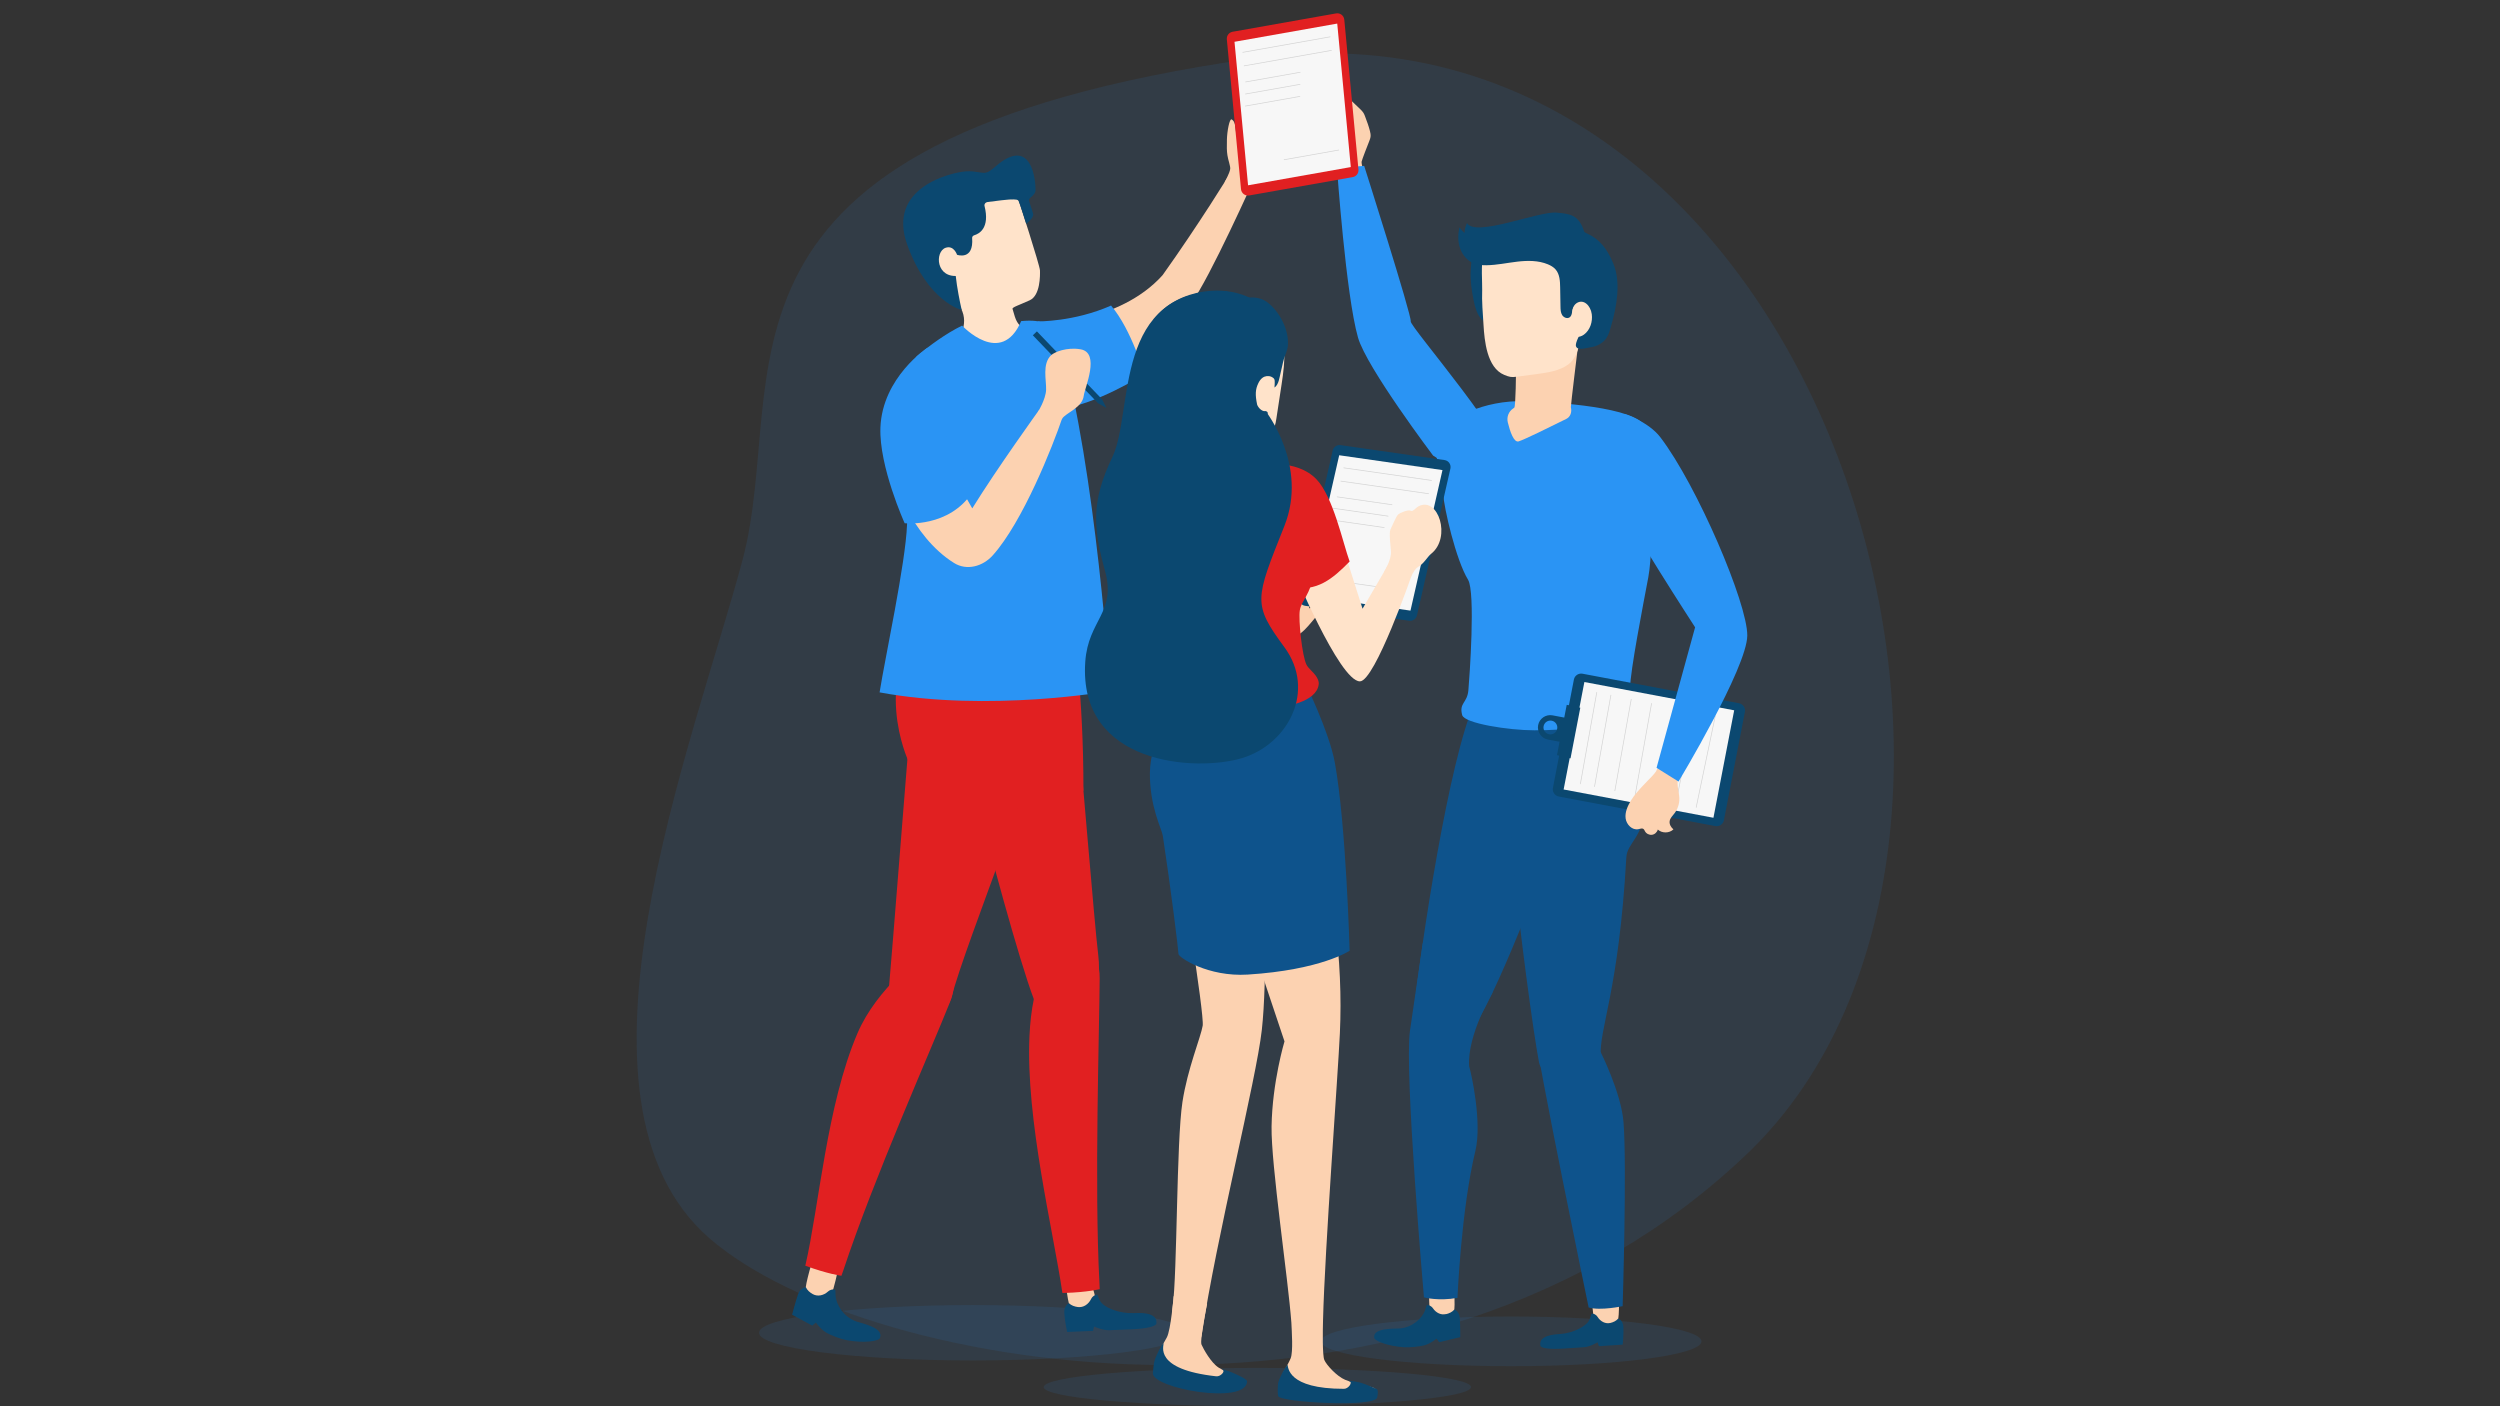 <svg version="1.1" xmlns="http://www.w3.org/2000/svg" xmlns:xlink="http://www.w3.org/1999/xlink" x="0px" y="0px" viewBox="0 0 1920 1080" enable-background="new 0 0 1920 1080" xml:space="preserve">
<rect x="0" y="0" width="1920" height="1080" fill="#333333" stroke="none"/>
<g xmlns="http://www.w3.org/2000/svg" id="Background">
	<path opacity="0.1" fill="#2A94F4" d="M544.805,950.952c121.607,105.788,547.244,175.972,798.197-66.017   s58.865-903.086-382.804-839.756S607.891,289.206,570.203,430.303S423.198,845.164,544.805,950.952z"/>
	<ellipse opacity="0.1" fill="#2A94F4" cx="1160.631" cy="1030.164" rx="146.087" ry="19.081"/>
	<ellipse opacity="0.1" fill="#2A94F4" cx="747.03" cy="1023.57" rx="164.097" ry="21.261"/>
	<ellipse opacity="0.1" fill="#2A94F4" cx="965.652" cy="1065.282" rx="164.097" ry="14.718"/>
</g>
<g xmlns="http://www.w3.org/2000/svg" id="Charafcter_1">
	<g>
		<g>
			<path fill="#FCD2B1" d="M1051.645,147.715c0,0-6.479-20.883-5.91-23.619c0.349-1.683,4.385-12.039,5.741-15.435     c0.504-1.264,1.015-2.55,1.137-3.91c0.125-1.391-0.163-2.789-0.505-4.148c-0.947-3.772-2.32-7.428-3.688-11.073     c-0.364-0.969-0.732-1.945-1.277-2.826c-0.661-1.067-1.562-1.964-2.459-2.844c-5.124-5.03-10.404-9.9-15.832-14.603     c-0.287-0.248-0.599-0.508-0.976-0.548c-0.899-0.097-3.961,5.931-4.048,7.324c-0.358,5.813,0.904,11.735,3.609,16.939     c0.538,1.036,1.14,2.062,1.396,3.198c0.679,3.014-1.174,5.906-2.103,8.834c-0.839,2.646-1.706,5.475-2.063,8.231     c-0.655,5.052,3.76,8.485,4.416,9.415c0.364,0.515,0.474,1.158,0.583,1.775c0.714,4.027,2.036,19.091,2.036,19.091"/>
		</g>
		<g>
			<path fill="#0B4870" d="M1136.238,188.06c-5.777,3.946-6.436,13.304-6.745,19.658c-0.374,7.654,0.701,15.31,2.22,22.795     c1.057,5.209,2.439,10.603,5.961,14.585c1.799,2.033,4.063,3.587,6.305,5.119c1.27,0.869,2.568,1.751,4.047,2.174     c1.48,0.422,3.197,0.314,4.388-0.66c1.737-1.423,1.766-4.021,1.653-6.263c-0.737-14.616-1.18-29.494,2.54-43.649"/>
		</g>
		<g>
			<path fill="#FCD2B1" d="M1097.419,988.066c0,0-0.124,13.788,0.851,18.68c0.976,4.892,16.746,3.316,18.259,0.53     c1.512-2.785-0.373-25.572-0.373-25.572"/>
			<path fill="#0B4870" d="M1121.093,1011.982c0.431,5.169,0.402,14.932,0.402,14.932l-16.169,3.898l-2.057-2.748     c0,0-4.518,3.86-9.501,5.179c-3.699,0.978-11.431,1.727-15.249,1.47c-13.358-0.894-22.573-5.058-23.031-7.012     c-1.915-8.165,15.838-7.141,19.45-7.442c10.373-0.865,17.362-8.309,19.385-13.611c1.468-3.846,0.604-4.718,2.808-4.204     c0,0,1.966,0.242,3.446,2.424c2.271,3.349,6.218,5.39,10.232,4.358c2.296-0.59,4.559-1.646,6.105-3.495     C1116.914,1005.731,1120.662,1006.813,1121.093,1011.982z"/>
		</g>
		<path fill="#0E538C" d="M1128.294,818.843c-1.533-24.225,18.034-56.645,18.034-56.645s-52.832-29.025-53.627-38.054    c0,0-7.233,49.847-9.829,67.436c-4.508,30.548,10.734,204.805,10.734,204.805s11.057,3.068,25.742,0.357    c0,0,2.745-67.309,13.751-112.902C1138.316,862.22,1130.117,824.834,1128.294,818.843z"/>
		<path fill="#0E538C" d="M1132.536,539.552c-19.834,44.261-41.374,187.083-46.538,236.385    c-2.189,20.906,15.222,45.407,35.497,26.503c24.203-22.565,58.252-125.944,70.418-144.192    c12.165-18.248,57.686-34.977,26.597-127.568"/>
		<g>
			<path fill="#FCD2B1" d="M1221.596,988.931c0,0,1.786,19.44,2.488,24.379c0.701,4.939,16.535,4.244,18.201,1.548     c1.666-2.697,1.053-25.555,1.053-25.555"/>
			<path fill="#0B4870" d="M1246.757,1018.956c0.349,5.175-0.526,13.701-0.526,13.701l-18.219,1.224l-1.102-2.981     c0,0-5.701,3.438-10.343,3.75l-15.378,1.033c-11.256,0.757-17.744-0.247-18.163-2.209c-1.745-8.199,11.728-8.726,15.23-8.961     c10.054-0.676,20.624-6.114,22.653-11.377c1.472-3.819,0.648-4.705,2.775-4.152c0,0,1.9,0.278,3.303,2.485     c2.154,3.39,5.949,5.504,9.849,4.544c2.23-0.548,4.437-1.563,5.958-3.383C1242.795,1012.63,1246.41,1013.78,1246.757,1018.956z"/>
		</g>
		<path fill="#0E538C" d="M1181.992,815.984c3.358,17.224,48.352,10.79,47.381-4.464c-1.381-21.686,13.816-49.714,19.643-152.938    c0.666-11.793,12.482-13.524,17.133-45.595c4.591-32.129-14.437-67.69-14.437-67.69l-69.23-9.909    c0,0-26.605,60.031-21.103,119.889S1178.013,795.702,1181.992,815.984z"/>
		<path fill="#0E538C" d="M1229.253,807.899c0,0,15.739,31.179,17.586,53.716c2.703,32.977-0.638,141.51-0.638,141.51    s-17.027,3.698-26.116,1.018c0,0-39.963-192.564-41.429-213.271C1177.19,770.167,1229.253,807.899,1229.253,807.899z"/>
		<path fill="#2A94F4" d="M1105.727,330.836c7.825-8.977,32.664-23.772,65.861-22.724c22.872,0.721,85.162,4.497,92.123,19.798    c3.557,7.821,7.378,87.919,2.168,115.537c-3.917,20.766-13.938,72.211-13.938,84.627s6.669,17.737,3.557,21.343    c-6.97,8.075-54.632,11.466-77.008,11.466c-19.917,0-53.816-5.31-55.536-11.691c-2.553-9.471,3.886-9.116,4.759-19.045    c0.873-9.927,5.565-75.408-0.267-84.925c-9.256-15.105-18.449-54.892-19.16-66.276    C1107.575,367.563,1097.902,339.812,1105.727,330.836z"/>
		<path fill="#FCD2B1" d="M1164.319,284.322c0,0-0.223,27.625-1.337,28.74c-0.186,0.186-0.492,0.412-0.874,0.66    c-3.522,2.292-5.105,6.628-4.107,10.709c1.676,6.853,4.588,15.654,8.317,14.549c4.164-1.234,24.479-11.226,36.591-17.26    c3.228-1.608,4.4-5.263,3.557-8.77c-0.027-0.111-0.041-0.223-0.041-0.334c0-2.228,5.346-45.671,5.346-45.671"/>
		<path fill="#FFE3CA" d="M1161.747,182.795c-5.004,3.311-20.486,5.089-22.508,12.405c-2.021,7.315-0.743,22.962-0.924,27.455    c-0.361,8.944,0.497,18.092,1.034,27.012c0.699,11.625,2.497,32.748,15.906,38.245c3.852,1.578,5.475,1.987,9.421,1.435    c5.247-0.735,10.511-1.345,15.757-2.088c8.13-1.152,17.161-2.348,23.969-7.337c9.095-6.665,10.065-22.509,9.548-32.883    l-2.962-59.419L1161.747,182.795z"/>
		<path fill="#2A94F4" d="M1160.932,364.475c1.195-23.119-78.475-113.775-77.505-117.71c0.97-3.934-35.745-119.383-35.745-119.383    l-20.865,1.616c0,0,6.822,97.627,16.138,130.26c6.558,22.972,57.677,90.644,57.677,90.644S1159.738,387.593,1160.932,364.475z"/>
		<g>
			<path fill="#0B4870" d="M1215.386,517.414l120.165,22.684c3.276,0.618,5.327,3.901,4.445,7.116l-16.098,83.116     c-0.787,2.866-3.641,4.648-6.561,4.097l-120.165-22.683c-3.276-0.618-5.326-3.901-4.444-7.116l16.097-83.116     C1209.611,518.645,1212.466,516.863,1215.386,517.414z"/>
			<polygon fill="#F7F7F7" points="1216.804,523.796 1331.856,545.514 1315.919,628.045 1200.867,606.327    "/>
			<g>
				
					<line fill="none" stroke="#D3D3D3" stroke-width="0.528" stroke-linecap="round" stroke-linejoin="round" stroke-miterlimit="10" x1="1213.748" y1="602.002" x2="1226.317" y2="531.746"/>
				
					<line fill="none" stroke="#D3D3D3" stroke-width="0.528" stroke-linecap="round" stroke-linejoin="round" stroke-miterlimit="10" x1="1224.6" y1="604.106" x2="1237.168" y2="533.85"/>
				
					<line fill="none" stroke="#D3D3D3" stroke-width="0.528" stroke-linecap="round" stroke-linejoin="round" stroke-miterlimit="10" x1="1240.214" y1="607.304" x2="1252.782" y2="537.048"/>
				
					<line fill="none" stroke="#D3D3D3" stroke-width="0.528" stroke-linecap="round" stroke-linejoin="round" stroke-miterlimit="10" x1="1255.827" y1="610.501" x2="1268.396" y2="540.246"/>
				
					<line fill="none" stroke="#D3D3D3" stroke-width="0.528" stroke-linecap="round" stroke-linejoin="round" stroke-miterlimit="10" x1="1271.44" y1="613.699" x2="1285.532" y2="543.443"/>
				
					<line fill="none" stroke="#D3D3D3" stroke-width="0.528" stroke-linecap="round" stroke-linejoin="round" stroke-miterlimit="10" x1="1287.054" y1="616.897" x2="1301.146" y2="546.641"/>
				
					<line fill="none" stroke="#D3D3D3" stroke-width="0.528" stroke-linecap="round" stroke-linejoin="round" stroke-miterlimit="10" x1="1302.668" y1="620.094" x2="1317.336" y2="549.839"/>
			</g>
		</g>
		<g>
			<g>
				<path fill="#FCD2B1" d="M1279.093,577.834c0,0-4.753,9.693-7.298,14.617c-1.66,3.212-14.283,13.961-19.344,22.526      c-2.442,4.133-4.593,8.801-3.97,13.562c0.623,4.761,5.097,9.271,9.791,8.264c1.337-0.287,2.867-0.941,3.947-0.103      c0.548,0.425,0.789,1.123,1.126,1.729c1.038,1.862,3.275,2.978,5.386,2.687c2.112-0.29,3.964-1.967,4.461-4.04      c3.227,3.016,8.843,2.954,12.002-0.132c-1.879-1.55-3.282-3.944-2.897-6.35c0.37-2.32,2.238-4.053,3.671-5.915      c2.525-3.279,3.878-7.441,3.767-11.579c-0.079-2.95-0.874-5.833-1.199-8.766c-0.667-6.018,0.717-12.244,3.869-17.413"/>
			</g>
			<path fill="#2A94F4" d="M1242.896,383.681c3.632,12.946,58.942,98.087,58.942,98.087l-29.609,107.922l16.88,10.564     c0,0,52.644-87.474,52.807-112.174c0.162-24.701-38.511-115.258-66.783-152.285c-9-11.786-27.038-17.735-27.038-17.735"/>
		</g>
		<g>
			<path fill="#0B4870" d="M1216.462,235.738c-4.122-0.882-7.475-2.143-8.633,1.91c-0.615,2.149-0.539,4.812-2.375,6.087     c-1.83,1.269-4.529,0.139-5.706-1.751c-1.177-1.89-1.25-4.24-1.289-6.466c-0.084-4.926-0.169-9.852-0.253-14.778     c-0.083-4.824-0.32-10.076-3.454-13.744c-1.583-1.852-3.765-3.1-6.019-4.027c-7.343-3.024-15.589-2.945-23.476-2.02     c-7.887,0.925-15.707,2.647-23.647,2.754c-3.337,0.044-6.742-0.213-9.834-1.467c-4.994-2.025-8.73-6.567-10.473-11.667     c-1.743-5.1-1.638-10.699-0.465-15.959c1.122,1.579,2.425,3.03,3.875,4.315c0.125-2.648,0.792-5.269,1.949-7.655     c6.108,11.291,55.319-9.374,68.867-7.973c9.391,0.97,16.951,1.137,21.073,14.48c0.521,0.785,1.438,1.193,2.296,1.582     c9.447,4.274,15.258,11.341,20.135,23.072c5.966,14.352,2.647,33.115-1.755,48.02c-1.106,3.746-1.568,6.299-3.78,9.519     c-2.212,3.219-6.995,6.018-10.869,6.522c-3.873,0.505-10.949,3.185-12.241-0.502c-0.924-2.638,3.188-9.244,4.054-11.9"/>
		</g>
		<g>
			<path fill="#FFE3CA" d="M1207.815,254.005c0,0,0.219,2.664,2.4,4.098c1.913,1.258,4.577,0.107,6.26-1.124     c4.796-3.507,6.774-9.959,6.004-15.694c-0.908-6.759-6.426-11.999-11.707-8.423c-3.09,2.093-3.944,6.661-2.74,10.193"/>
		</g>
		<g>
			<polygon fill="#0B4870" points="1195.76,579.952 1206.161,582.415 1213.67,543.529 1203.241,541.325    "/>
			<path fill="#0B4870" d="M1188.825,567.987c2.452,0.463,11.917,2.252,11.917,2.252l3.515-18.597l-11.917-2.252     c-5.135-0.971-10.085,2.405-11.056,7.541C1180.313,562.066,1183.688,567.016,1188.825,567.987z M1189.716,563.927     c-2.882-0.544-4.776-3.321-4.232-6.203c0.545-2.881,3.322-4.775,6.203-4.231c2.882,0.544,4.776,3.322,4.231,6.203     C1195.373,562.578,1192.597,564.472,1189.716,563.927z"/>
		</g>
	</g>
</g>
<g xmlns="http://www.w3.org/2000/svg" id="Character_2">
	<g>
		<g>
			<path fill="#FCD2B1" d="M980.616,86.767c0.883-7.426-16.212-12.451-17.927-6.312c-0.184,0.658-1.663,2.466-2.064,5.228     c-0.342,2.355-1.372,5.1-1.671,7.469c-0.271,2.152,0.243,12.223-4.782,13.299c-7.701,1.65-2.82-11.749-8.25-14.755     c-1.704-0.943-3.514,9.445-3.643,15.321c-0.128,5.874-0.16,8.818,0.392,12.277c0.481,3.461,2.395,8.356,2.126,10.452     c-0.432,3.374-4.373,10.305-4.373,10.305l19.454,4.428c0,0,4.598-10.692,6.948-13.179c5.907-5.892,9.604-12.655,11.778-20.835     c1.362-5.124,1.828-10.473,2.22-15.745C980.825,94.719,980.525,87.533,980.616,86.767z"/>
			<path fill="#FCD2B1" d="M797.697,249.384c0,0,61.693-0.545,95.185-38.082c26.722-37.44,52.535-78.861,54.462-82.705     c5.258,2.01,16.558,7.18,16.558,7.18s-35.3,78.984-49.05,97.024c-13.751,18.039-40.8,47.585-97.972,62.252     C789.493,263.611,797.697,249.384,797.697,249.384z"/>
			<g>
				<g>
					<path fill="#FCD2B1" d="M837.902,985.838c0,0,3.549,8.097,3.371,13.533c-0.179,5.435-17.422,6.547-19.545,3.82       c-2.122-2.727-4.151-27.573-4.151-27.573"/>
					<path fill="#0B4870" d="M817.364,1008.159c0.233,5.65,2.184,14.788,2.184,14.788l19.89-0.819l0.843-3.36       c0,0,6.585,3.055,11.652,2.846l16.789-0.691c12.29-0.506,19.203-2.359,19.425-4.534c0.926-9.092-13.739-8.076-17.561-7.919       c-10.978,0.452-23.074-4.198-25.893-9.663c-2.047-3.966-1.257-5.024-3.497-4.173c0,0-2.027,0.524-3.288,3.082       c-1.935,3.928-5.799,6.665-10.139,6.085c-2.481-0.332-4.992-1.171-6.855-2.965       C820.913,1000.836,817.132,1002.509,817.364,1008.159z"/>
				</g>
				<g>
					<path fill="#FCD2B1" d="M643.613,975.047c0,0-3.08,14.713-5.26,19.696c-2.178,4.983-18.608-0.371-19.569-3.69       c-0.963-3.319,6.356-27.149,6.356-27.149"/>
					<path fill="#0B4870" d="M612.89,994.052c-1.876,5.334-4.558,15.632-4.558,15.632l15.447,8.37l2.866-2.354       c0,0,3.547,5.259,8.274,7.961c3.51,2.007,11.206,4.834,15.18,5.571c13.904,2.578,24.481,0.618,25.492-1.32       c4.228-8.102-14.206-11.701-17.816-12.97c-10.364-3.646-15.441-13.335-16.037-19.456c-0.432-4.441,0.693-5.132-1.703-5.172       c0,0-2.077-0.263-4.196,1.647c-3.252,2.931-7.856,4.042-11.672,1.896c-2.182-1.227-4.204-2.936-5.27-5.293       C618.899,988.564,614.766,988.717,612.89,994.052z"/>
				</g>
				<g>
					<g>
						<path fill="#e12021" d="M697.532,584.223c0,0-29.691-63.608,15.518-112.537c0,0,40.968,16.351,73.269,17.198        c25.435,0.667,38.207-2.491,38.207-2.491s7.649,46.868,7.557,120.85L697.532,584.223z"/>
						<path fill="#e12021" d="M815.923,992.997c0.818,0.025,1.634-0.008,2.391-0.04c16.782-0.516,26.254-2.889,26.254-2.889        l-0.199-4.835c-3.983-74.051,0.001-195.516,0.173-233.856c0.006-2.684-0.153-5.127-0.534-7.329        c-4.066-27.897-32.864-23.036-43.977,3.211c-2.607,6.117-4.606,12.85-6.058,20.086c-1.8,8.71-2.87,18.147-3.334,28.144        C787.62,859.677,809.006,945.439,815.923,992.997z"/>
						<path fill="#e12021" d="M749.941,611.977c0.147,0.752,0.356,1.561,0.564,2.369c7.795,33.461,32.343,123.761,43.463,152.942        l0.003,0.058c1.627,4.076,6.721,7.366,13.14,8.794c14.725,3.362,36.228-2.95,36.895-32.091c0.1-3.214-0.101-6.706-0.548-10.48        c-2.893-23.511-13.445-153.654-15.011-166.191c-1.508-12.541-4.535-30.795-11.271-32.851        C783.561,524.417,739.32,565.155,749.941,611.977z"/>
						<path fill="#e12021" d="M689.483,749.919c21.569-22.031,53.19-13.325,39.961,20.031        c-14.149,35.665-58.349,134.886-81.627,205.273l-1.618,4.582c0,0-10.575-1.382-27.719-7.734        c10.583-45.503,16.435-123.413,40.056-178.509C666.131,775.849,678.304,761.338,689.483,749.919z"/>
						<g>
							<g>
								<path fill="#e12021" d="M807.34,537.341c2.212-52.286-61.31-15.007-91.75,3.482c-12.813,7.78-17.015,22.468-18.212,36.179          c-1.207,13.712-12.255,154.821-14.579,180.579c-5.243,58.068,43.904,24.409,48.013,8.209          C741.175,724.892,806.135,565.832,807.34,537.341z"/>
							</g>
						</g>
					</g>
				</g>
			</g>
			<g>
				<g id="XMLID_34_">
					<path fill="#FFE3CA" d="M798.69,207.628c0.134,3.937,0.285,19.329-7.891,23.004c-8.178,3.732-13.423,5.298-13.187,6.561       c0.092,0.573,0.9,3.282,1.767,5.937c1.88,5.942,4.73,7.418,4.73,7.418l1.183,19.705l-14.694,14.652l-4.799,4.774l-7.212-6.602       l-23.512-21.415c0,0,9.689-11.937,2.999-24.73c-0.957-1.803-11.671-13.668-20.216-25.62       c-4.973-7.029-9.207-14.029-10.325-19.03c-3.066-13.68-5.648-28.081,2.203-36.671c7.794-8.591,61.63-43.909,72.407-2.468       C782.144,153.144,798.555,203.691,798.69,207.628z"/>
					<path id="XMLID_35_" fill="#0B4870" d="M735.006,195.672c0,0,12.931,4.667,11.602-12.882c-0.072-0.959,0.613-1.817,1.627-2.118       c3.785-1.119,12.133-5.544,7.882-22.487c-0.355-1.414,0.68-2.805,2.272-3.021c5.491-0.744,16.832-2.209,19.35-1.983       c0,0,1.245-0.123,3.109,0.187c0.607,0.101,1.133,0.444,1.409,0.94c0.876,1.569,5.89,17.562,5.89,17.562       s5.977-4.506,5.337-7.546c-0.64-3.04-3.458-9.487-3.135-11.105c0.323-1.619,4.921-3.523,4.955-7.164       c0.075-8.233-3.138-39.748-28.135-20.371c-3.269,2.534-6.17,5.582-9.067,6.647c-3.78,1.389-8.051-1.29-16.279-0.71       c-11.496,0.809-60.901,12.364-45.083,56.299c15.816,43.935,41.846,50.203,41.846,50.203S730.051,201.259,735.006,195.672z"/>
				</g>
				<path id="XMLID_5_" fill="#FFE3CA" d="M735.006,195.672c0,0-2.446-7.552-8.762-5.376c-8.479,2.922-7.715,24.216,10.753,21.411      C736.997,211.708,734.526,203.002,735.006,195.672z"/>
			</g>
			<path fill="#2A94F4" d="M852.772,530.679c0,0-93.275,16.652-177.243,1.068c4.072-25.942,20.001-99.245,21.079-128.835     l0.116-3.016c0.667-18.893,1.013-32.385,1.433-32.938c0.843-1.164-2.146-61.454,2.805-85.084     c0.907-4.353,2.109-7.441,3.638-8.693c9.83-8.171,21.384-16.732,34.279-23.132c0,0,30.046,32.322,45.377-3.447     c16.869-1.519,25.457,1.887,30.337,18.771C841.599,359.177,852.772,530.679,852.772,530.679z"/>
			<path fill="#2A94F4" d="M796.843,246.826c0,0,27.941,0.475,56.443-12.158c15.904,18.701,25.519,52.785,25.519,52.785     s-38.451,24.439-66.558,26.789C806.218,273.275,796.843,246.826,796.843,246.826z"/>
			<g>
				<polygon fill="#0B4870" points="846.385,306.661 849.719,313.262 843.261,309.658 793.218,257.501 796.342,254.503     "/>
				<path fill="#FCD2B1" d="M686.145,366.754c0,0,12.931,44.614,46.56,65.619c9.796,6.119,22.091,2.698,29.79-5.914      c23.021-25.747,46.036-83.748,53.399-105.648c-13.497-7.165-17.811-6.049-17.811-6.049s-32.65,45.328-51.382,75.66      l-13.991-24.399"/>
				<path fill="#FCD2B1" d="M797.122,316.453c0,0,6.003-9.7,6.284-17.049c0.282-7.349-3.201-20.053,3.939-26.665      c2.657-2.461,11.955-6.229,22.424-4.497c15.572,2.577,3.258,29.58,2.549,35.713c-1.065,9.219-13.917,13.119-16.712,17.714      C813.617,324.936,797.122,316.453,797.122,316.453z"/>
			</g>
			<g>
				<g>
					<path fill="#2A94F4" d="M712.3,267.016c0,0-34.653,22.7-36.134,61.345c-1.145,29.881,18.612,73.48,18.612,73.48       s34.285,3.781,52.28-24.24c-5.33-13.612-9.994-25.702-20.235-41.77"/>
				</g>
			</g>
		</g>
	</g>
	<g>
		<path fill="#e12021" d="M942.211,30.21l10.883,115.102c0.296,3.138,3.209,5.354,6.312,4.804l79.464-14.09    c2.767-0.49,4.693-3.022,4.429-5.819l-10.883-115.102c-0.297-3.138-3.209-5.354-6.312-4.804L946.64,24.39    C943.873,24.881,941.946,27.412,942.211,30.21z"/>
		<polygon fill="#F7F7F7" points="948.094,32.101 958.515,142.305 1037.415,128.314 1026.995,18.111   "/>
		<g>
			
				<line fill="none" stroke="#D3D3D3" stroke-width="0.528" stroke-linecap="round" stroke-linejoin="round" stroke-miterlimit="10" x1="1021.501" y1="28.291" x2="954.451" y2="40.18"/>
			
				<line fill="none" stroke="#D3D3D3" stroke-width="0.528" stroke-linecap="round" stroke-linejoin="round" stroke-miterlimit="10" x1="1022.536" y1="38.691" x2="955.487" y2="50.58"/>
			
				<line fill="none" stroke="#D3D3D3" stroke-width="0.528" stroke-linecap="round" stroke-linejoin="round" stroke-miterlimit="10" x1="998.527" y1="55.5" x2="956.627" y2="62.93"/>
			
				<line fill="none" stroke="#D3D3D3" stroke-width="0.528" stroke-linecap="round" stroke-linejoin="round" stroke-miterlimit="10" x1="998.427" y1="64.766" x2="956.526" y2="72.196"/>
			
				<line fill="none" stroke="#D3D3D3" stroke-width="0.528" stroke-linecap="round" stroke-linejoin="round" stroke-miterlimit="10" x1="998.325" y1="74.031" x2="956.424" y2="81.461"/>
			
				<line fill="none" stroke="#D3D3D3" stroke-width="0.528" stroke-linecap="round" stroke-linejoin="round" stroke-miterlimit="10" x1="1028.154" y1="115.228" x2="986.253" y2="122.658"/>
		</g>
	</g>
</g>
<g xmlns="http://www.w3.org/2000/svg" id="Character_3">
	<g>
		<g>
			<g>
				<path fill="#FCD2B1" d="M995.005,488.686c5.019-2.364,8.748-6.739,12.316-10.986c3.52-4.191,7.04-8.381,10.56-12.573      c1.389-1.653,2.843-3.461,3-5.614c-5.901-0.48-9.703,7.186-15.606,7.64c2.75-9.718,6.697-19.096,11.725-27.855      c1.227-2.137,2.561-4.63,1.691-6.935c-6.379,2.436-11.75,6.972-16.397,11.974c-3.265,3.515-6.241,7.3-8.885,11.303      c-7.789,11.788-12.615,25.317-15.9,39.059"/>
			</g>
			<g>
				<path fill="#FCD2B1" d="M969.609,589.399l-63.264-53.375c0,0-29.442,39.932-18.351,78.456      c5.454,18.944,12.301,28.337,15.274,37.326c2.777,8.397,21.819,127.265,20.398,135.956      c-1.421,8.691-11.645,33.007-15.547,58.579c-4.693,30.755-3.896,130.962-7.536,157.531      c-3.639,26.569,20.896,31.064,22.246,22.075c11.532-76.827,41.991-196.549,46.253-234.958      C973.343,752.578,971.613,682.244,969.609,589.399z"/>
				<path fill="#FCD2B1" d="M927.089,1001.273c0,0-5.89,27.876-4.305,31.429c1.585,3.554,7.284,13.88,13.12,17.612      c6.125,3.917,19.688,8.573,20.774,10.271c1.085,1.699-2.229-0.397-4.164,1.122c-4.996,3.926-14.494,4.02-20.166,3.084      c-18.39-3.036-16.082-4.779-26.796-6.081c-1.85-0.225-5.277,2.51-10.393-0.108c-5.118-2.618-7.603-7.349-7.163-11.801      c0.758-7.679,5.071-14.007,8.141-19.687c3.07-5.679,5.232-31.667,5.232-31.667"/>
				<path fill="#0B4870" d="M957.766,1061.009c0.1-2.089-7.882-5.249-11.448-6.89c-3.567-1.642-9.224-3.09-7.231-2.012      c1.992,1.077-1.69,5.262-5.014,4.895c-48.677-5.374-40.042-23.566-40.458-25.38c-1.792,1.139-5.961,10.146-6.806,12.979      c-0.763,2.561-1.199,7.151-1.405,9.909C884.533,1066.176,956.891,1079.356,957.766,1061.009z"/>
			</g>
			<g>
				<path fill="#FCD2B1" d="M1055.994,1066.462c-1.36-1.502-16.014-3.886-22.888-6.757c-6.549-2.736-14.483-11.535-16.026-15.267      s-1.19-22.648-0.992-30.589c1.371-54.706,11.479-188.39,12.943-220.405c2.544-55.646-4.68-113.082-26.089-202.412      l-79.723-61.182c0,0-22.326,41.506-14.852,81.191c4.336,23.024,23.435,26.566,26.663,35.514      c3.229,8.947,51.462,153.225,51.462,153.225s-9.384,31.189-9.929,65.362c-0.466,29.169,12.763,117.162,15.217,150.685      c0.289,6.551,1.416,22.232-0.513,27.223c-2.366,6.118-8.394,13.302-8.091,21.018c0.175,4.473,0.657,3.393,6.307,5.145      c5.649,1.752,11.55,3.838,13.49,3.758c11.24-0.466,14.439-0.33,33.843-0.336c5.984-0.002,14.574,4.283,19.176-0.416      C1057.775,1070.4,1057.353,1067.964,1055.994,1066.462z"/>
				<path fill="#0B4870" d="M1057.663,1073.311c0.611-2.635,0.92-5.974-0.486-6.608c-1.95-0.88-8.874-3.901-12.787-4.94      c-3.913-1.04-9.953-1.546-7.745-0.807c2.208,0.739-0.991,5.66-4.482,5.66c-43.797,0-42.681-16.751-43.367-18.477      c-1.688,1.419-6.682,11.006-7.154,13.945c-0.426,2.656-0.479,7.3-0.05,10.027      C982.357,1076.975,1055.838,1081.186,1057.663,1073.311z"/>
			</g>
			<path fill="#0E538C" d="M908.012,529.309c-5.41,5.942-24.692,38.071-24.898,64.223c-0.204,26.151,9.099,42.921,9.934,48.38     c6.116,39.949,12.029,88.129,12.029,90.744c0,2.615,22.677,17.741,53.174,15.821c56.348-3.547,78.257-18.306,78.257-18.306     s-2.668-96.77-11.355-144.486c-4.354-23.914-23.309-62.398-23.309-62.398"/>
			<path fill="#FFBE9D" d="M856.602,424.818c0,0,9.075,45.092,11.456,53.118c2.382,8.026,14.156,58.975,25.315,58.088     c11.16-0.887,72.279-51.913,72.279-51.913l-8.656-17.312l-53.8,25.647c0,0-4.861-58.243-9.123-72.115"/>
			<path fill="#e12021" d="M893.048,362.318c0,0-17.84,1.901-26.886,8.822c-23.067,17.649-5.216,81.712-5.216,81.712     s-1.137,3.42,14.348,2.551c15.486-0.869,27.902-5.275,27.902-5.275l-4.475-52.493"/>
			<g>
				<path fill="#FFE3CA" d="M978.313,244.12c10.749,13.939,8.621,33.541,5.97,50.942c-1.34,8.798-2.68,17.597-4.021,26.395      c-0.637,4.18-1.485,8.747-4.741,11.444c-3.285,2.719-7.978,2.673-12.239,2.49c0.043,7.281,0.087,14.562,0.13,21.844      c-12.456,0.302-24.919,0.352-37.378,0.149c-0.007-5.098-1.117-10.192-3.232-14.831c-6.095-0.119-10.167-6.231-12.553-11.84      c-2.752-6.47-4.756-13.228-6.692-19.987c-2.569-8.969-5.047-18.079-5.282-27.406c-0.235-9.327,1.984-19.022,7.907-26.23      c4.039-4.915,9.545-8.402,15.186-11.346c7.727-4.032,17.008-7.215,24.977-3.684"/>
			</g>
			<g>
				<path fill="#0B4870" d="M965.421,310.518c-1.472-7.321-1.368-11.45,1.029-16.325c0.794-1.616,1.843-3.139,3.274-4.144      c1.937-1.359,4.512-1.626,6.658-0.69c1.401,0.611,2.554,1.75,3.346,3.119c2.54-9.833,3.073-20.312,2.339-30.523      c-1.163-16.194-10.925-28.712-25.178-34.566c-26.39-10.841-64.303-0.131-75.021,25.773      c-8.095,19.565-3.991,47.803,11.505,64.204c13.719,14.52,33.453,16.653,51.664,13.662c9.318-1.53,23.7-0.613,28.522-13.285      c0.372-0.979-0.465-1.953-1.455-1.877C968.322,316.156,965.693,311.872,965.421,310.518z"/>
			</g>
			<g>
				<path fill="#0B4870" d="M967.447,276.073c0.98,1.537,0.75,3.603,1.67,5.176c1.547,2.642,3.603,3.597,6.379,4.885      c4.479,2.076,3.43,8.597,3.302,11.513c3.378-2.246,3.927-8.361,4.743-11.468c0.917-3.488,1.502-7.067,2.518-10.527      c0.989-3.366,2.7-6.538,3.017-10.079c1.094-12.236-6.583-26.618-15.861-33.486c-6.753-5-17.062-4.793-24.693,0.292      c-3.213,2.142-5.629,5.377-7.051,8.966c-0.61,1.542-1.032,3.337-0.274,4.811"/>
			</g>
			<g>
				<g>
					<g>
						<path fill="#0B4870" d="M1023.507,345.998l-25.664,112.731c-0.7,3.073,1.373,6.089,4.493,6.538l79.884,11.471        c2.781,0.4,5.403-1.403,6.027-4.142l25.664-112.731c0.7-3.073-1.373-6.089-4.493-6.537l-79.884-11.471        C1026.753,341.457,1024.131,343.259,1023.507,345.998z"/>
						<polygon fill="#F7F7F7" points="1028.504,349.635 1003.932,457.569 1083.25,468.958 1107.822,361.025       "/>
						<g>
							
								<line fill="none" stroke="#D3D3D3" stroke-width="0.528" stroke-linecap="round" stroke-linejoin="round" stroke-miterlimit="10" x1="1099.42" y1="368.976" x2="1032.015" y2="359.297"/>
							
								<line fill="none" stroke="#D3D3D3" stroke-width="0.528" stroke-linecap="round" stroke-linejoin="round" stroke-miterlimit="10" x1="1097.15" y1="379.178" x2="1029.746" y2="369.499"/>
							
								<line fill="none" stroke="#D3D3D3" stroke-width="0.528" stroke-linecap="round" stroke-linejoin="round" stroke-miterlimit="10" x1="1069.088" y1="387.635" x2="1026.966" y2="381.586"/>
							
								<line fill="none" stroke="#D3D3D3" stroke-width="0.528" stroke-linecap="round" stroke-linejoin="round" stroke-miterlimit="10" x1="1066.094" y1="396.404" x2="1023.972" y2="390.355"/>
							
								<line fill="none" stroke="#D3D3D3" stroke-width="0.528" stroke-linecap="round" stroke-linejoin="round" stroke-miterlimit="10" x1="1063.1" y1="405.173" x2="1020.978" y2="399.124"/>
							
								<line fill="none" stroke="#D3D3D3" stroke-width="0.528" stroke-linecap="round" stroke-linejoin="round" stroke-miterlimit="10" x1="1078.547" y1="453.632" x2="1036.424" y2="447.584"/>
						</g>
					</g>
					<g>
						<path fill="#FFE3CA" d="M992.062,435.06c0,0,36.508,88.228,52.348,88.228c11.522,0,39.775-81.445,39.775-81.445l-17.851-8.45        l-19.907,34.109l-20.157-63.618"/>
					</g>
					<g>
						<path fill="#FFE3CA" d="M1062.79,439.462c0,0,5.919-9.318,5.485-15.927c-0.165-2.521-1.662-14.515-0.411-16.873        c1.251-2.358,4.252-10.075,5.967-11.576c1.715-1.5,8.057-3.913,9.608-2.841c1.551,1.072,3.74-2.224,6.052-3.43        c14.971-7.805,25.431,23.931,9.62,36.508c-2.852,2.269-5.257,7.239-9.957,10.083c-2.32,1.404-3.591,3.856-5.807,8.018"/>
					</g>
				</g>
			</g>
			<g>
				<g>
					<g>
						<path fill="#e12021" d="M1010.437,518.831c-1.7-2.514-5.623-5.52-7.03-8.286c-3.377-6.638-6.33-34.588-5.168-41.729        c1.245-7.654,8.018-11.771,11.075-28.807c3.938-21.945-5.061-39-10.091-46.306c-7.11-10.331-2.895-10.271-5.327-22.927        c-0.439-2.28-0.953-4.713-2.511-6.302c-1.537-1.568-12.136-6.412-14.218-6.733c-19.765-3.062-31.38-0.672-51.36,0.203        c-9.884,0.432-19.753,1.586-29.458,3.727c-10.74,2.369-20.096,5.217-22.305,19.792c-3.416,22.542-0.544,45.331,6.309,66.711        c4.543,14.171,31.663,63.196,24.943,72.684c-1.536,2.169-5.38,6.287-5.845,8.992c-1.701,9.909,20.686,13.393,30.268,14.18        c14.598,1.199,31.349,0.394,45.982-0.289c11.086-0.518,35.335-4.388,37.058-18.087        C1013.097,522.964,1011.767,520.796,1010.437,518.831z"/>
					</g>
					<g>
						<path fill="#e12021" d="M958.484,356.38c9.507,0.494,37.187-4.362,52.568,11.726c12.886,13.479,20.27,48.814,25.456,63.145        c-12.908,13.159-25.345,23.771-44.905,19.499c-0.737-0.549-10.442-31.091-17.507-33.808"/>
					</g>
				</g>
			</g>
		</g>
		<path fill="#0B4870" d="M972.104,315.866c0,0,32.785,41.64,14.327,88.018c-22.581,56.735-24.589,59.742,0,93.185    c24.589,33.443,2.774,74.501-32.516,85.144c-35.29,10.643-125.914,5.51-120.435-73.941c2.241-32.489,24.087-37.531,15.124-70.02    s-10.899-52.655,5.754-87.385s-0.721-130.489,88.349-127.142C942.707,223.724,926.435,326.238,972.104,315.866z"/>
	</g>
</g>
</svg>